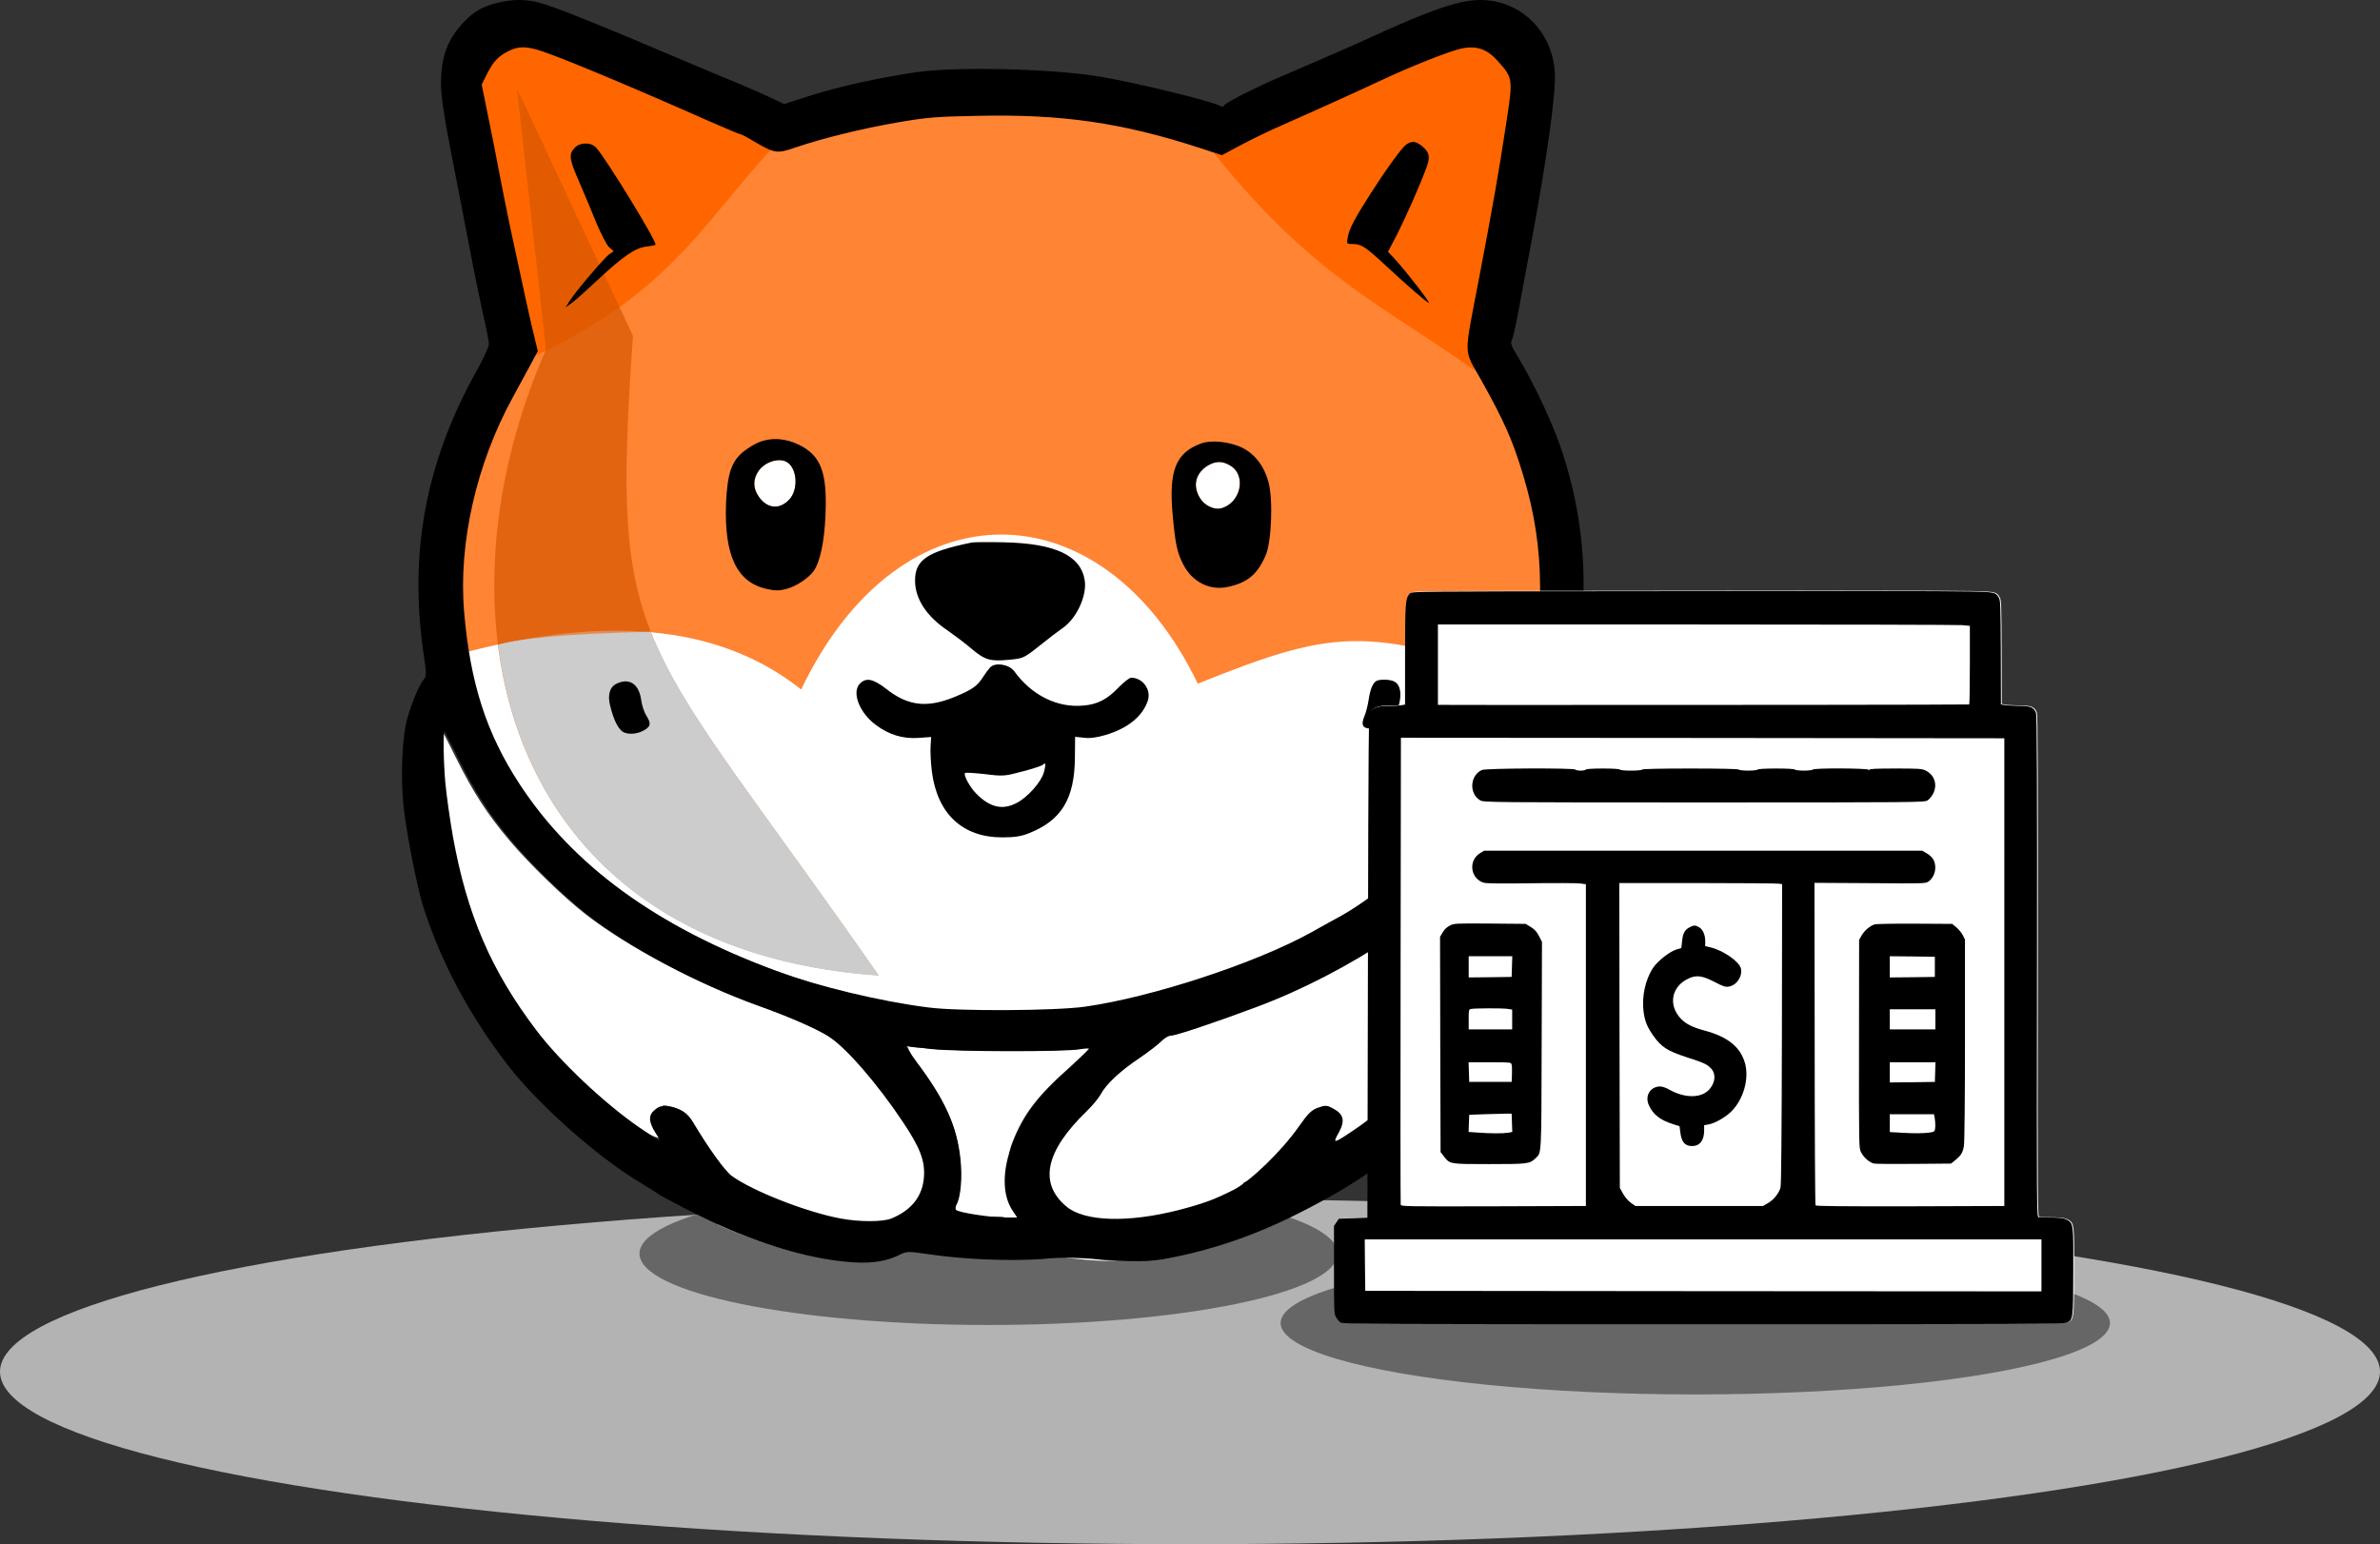 <?xml version="1.0" encoding="UTF-8" standalone="no"?>
<svg
   version="1.0"
   width="1256.552pt"
   height="815.354pt"
   viewBox="0 0 1256.552 815.354"
   preserveAspectRatio="xMidYMid"
   id="svg1828"
   sodipodi:docname="fapi.svg"
   inkscape:version="1.2 (dc2aedaf03, 2022-05-15)"
   xml:space="preserve"
   xmlns:inkscape="http://www.inkscape.org/namespaces/inkscape"
   xmlns:sodipodi="http://sodipodi.sourceforge.net/DTD/sodipodi-0.dtd"
   xmlns="http://www.w3.org/2000/svg"
   xmlns:svg="http://www.w3.org/2000/svg"><rect x="0" y="0" width="1256.552" height="815.354" fill="#333333" stroke="none"/><defs
     id="defs1832" /><sodipodi:namedview
     id="namedview1830"
     pagecolor="#ffffff"
     bordercolor="#000000"
     borderopacity="0.25"
     inkscape:showpageshadow="2"
     inkscape:pageopacity="0.0"
     inkscape:pagecheckerboard="0"
     inkscape:deskcolor="#d1d1d1"
     inkscape:document-units="pt"
     showgrid="false"
     inkscape:zoom="0.40904163"
     inkscape:cx="1773.6581"
     inkscape:cy="275.03313"
     inkscape:window-width="2560"
     inkscape:window-height="1351"
     inkscape:window-x="2551"
     inkscape:window-y="72"
     inkscape:window-maximized="1"
     inkscape:current-layer="svg1828" /><g
     id="g3819"
     inkscape:label="bg"
     transform="translate(212.059)"><ellipse
       style="fill:#b3b3b3;stroke-width:0.75"
       id="path2538-7"
       cx="416.217"
       cy="724.254"
       rx="628.276"
       ry="91.1" /><ellipse
       style="fill:#666666;stroke-width:0.817"
       id="path2855-3-0"
       cx="682.999"
       cy="698.584"
       rx="218.932"
       ry="37.697" /><ellipse
       style="fill:#666666;stroke-width:0.75"
       id="path2855-2"
       cx="309.871"
       cy="661.913"
       rx="184.294"
       ry="37.697" /></g><g
     id="g2798"
     transform="translate(211.782,1.7173516e-5)"><path
       id="rect1240-5"
       style="display:inline;fill:#ffffff;stroke-width:0.726"
       d="m 0.451,390.419 c -0.301,-260.279 -0.15,-130.14 0,0 z M 36.756,264.268 c -4.603,19.746 -6.404,39.657 -4.874,58.071 3.2,37.7 11.7,64.201 29.2,91 28.1,43.1 74.015,76.119 136.815,99.219 22.2,8.1 54.8,18.547 80.2,21.747 15.8,2.1 66.999,2.119 82.699,-0.082 35.4,-5 91.634,-22.045 120.834,-38.245 5.7,-3.2 14.014,-7.518 17.014,-9.118 18.6,-10.4 50.272,-33.756 68.672,-55.156 27.9,-32.6 32.667,-75.066 32.667,-121.766 0,-15.56 -2.27,-30.548 -5.786,-45.671 z m 580.417,0 c 4.873,24.106 7.062,48.468 3.81,73.671 -1.1,8.6 -2.3,16 -2.6,16.5 -0.3,0.5 1.1,3.5 3,6.7 6.4,10.3 7.9,18.6 8,42.7 -4.858,14.257 -24.622,-15.223 -7.399,57.199 -11.5,46.5 -34.1,85.601 -70.9,122.401 -25.9,25.8 -45.901,40.2 -78.601,56.7 -46.828,-20.187 -134.17,-102.045 -72,24.3 -5.847,1.002 -10.892,1.335 -15.88,1.493 C 676.562,566.09 622.919,290.385 617.172,264.268 Z M 21.583,385.639 c -0.8,-0.8 -0.6,16 0.4,27.1 0.6,6.5 2.399,19.3 3.999,28.4 7.4,41.2 20.201,70.9 44.101,102.4 12.6,16.6 35.6,38.301 54.1,51.101 12.5,8.6 15.903,7.149 12.403,1.749 -3.8,-6.1 -3.45,-6.223 0.25,-9.023 2.2,-1.8 -0.552,-4.127 2.948,-3.627 6.3,0.9 9.999,3.201 12.999,8.301 8.3,13.9 16.8,25.699 20.5,28.399 10.9,7.9 38.425,21.702 56.525,25.102 9.9,1.9 26.316,3.794 30.916,1.894 10.6,-4.4 20.904,-14.951 21.604,-25.051 0.6,-8.5 -4.027,-19.229 -13.127,-32.828 -13.6,-20.4 -34.602,-36.698 -44.002,-42.698 -6,-3.8 -21,-10.4 -37.1,-16.1 C 155.997,519.158 119.781,500.14 97.281,482.64 85.581,473.54 67.682,456.139 57.282,443.839 45.682,430.139 38.181,418.54 29.381,400.94 25.281,392.74 21.783,385.839 21.583,385.639 Z m 587.099,4 c -0.2,-0.2 -0.9,1.599 -1.6,3.899 -1.8,6.1 -11.2,23.701 -18.4,34.301 -16.5,24.7 -41.3,49.2 -66.8,66.3 -22.7,15.2 -48,28.299 -71.7,37.099 -22.2,8.3 -42.501,15.101 -45.101,15.101 -1.2,0 -3.4,1.299 -4.9,2.799 -1.5,1.6 -5.685,6.018 -10.685,9.418 -10.2,6.8 -17.601,13.8 -20.401,19.1 -1,1.9 -4.4,6 -7.5,9 -21.7,21 -26.414,37.582 -11.714,49.882 9.5,8 30.149,11.402 56.949,4.602 13,-3.4 20.852,-8.101 31.352,-13.401 8.8,-4.5 32.266,-14.421 41.266,-27.321 5,-7.1 1.296,-11.177 4.796,-12.477 4,-1.4 3.138,-4.903 6.538,-3.103 5.6,3 6.3,6.5 2.9,12.7 -3.4,6 0.577,10.853 10.977,3.853 22.19,-8.66 37.012,-35.278 55.012,-57.878 18.6,-23.4 42.436,-56.827 49.636,-84.927 4.1,-16.1 7.544,-46.893 8.544,-60.493 0.5,-8.2 -8.97,-8.255 -9.17,-8.455 z M 236.88,665.933 c -20.566,-1.479 -44.029,-7.895 -69.198,-19.093 -151.494,-127.579 -42.65,-9.891 69.198,19.093 z m 30.017,-113.875 c 0,-1.14 1,3.2 5,8.5 15.1,20.1 21.4,34 23.2,51.5 1,9.5 0.1,19.7 -2,23.6 -0.7,1.2 -2.714,6.99 -2.214,7.39 1.3,1.4 24.269,-1.814 27.414,-0.39 l 7.5,3.397 5.693,-6.885 c -5.6,-8.3 -14.493,-21.812 -8.693,-36.212 5.8,-14.7 13,-24.2 30.1,-39.4 5.6,-5.1 10.2,-9.501 10.2,-9.901 0,-0.4 -2.4,-0.299 -5.2,0.201 -8,1.4 -64.499,1.3 -77.799,-0.1 -6.3,-0.7 -13.2,-0.752 -13.2,-1.701 z m 10.185,109.681 c 10.414,-12.745 -6.559,-9.591 -10.659,-7.591 -6.419,3.21 -18.687,12.273 -28.281,11.785 62.82,-17.855 93.755,0 140.632,0 -4.884,-0.172 -9.655,-0.539 -14.593,-1.594 -5,-1.1 -9.8,-1.7 -10.5,-1.5 -0.6,-3.065 -8.4,-1.351 -17.2,-0.751 -18,1.1 -43.801,-7.217 -59.399,-0.349 z"
       sodipodi:nodetypes="cccccccccccsccccsccccccccsccccccsccccccccscsssccccscccscccccccccccscccsccccsccccsccsscccccccc"
       inkscape:label="white" /><g
       id="layer1"
       inkscape:label="Background"
       style="display:inline"><path
         style="fill:#ff8434;fill-opacity:1;stroke-width:0.75"
         d="M 28.819,345.828 C 115.104,322.143 172.2,333.122 211.21,364.058 263.809,253.926 370.625,257.058 420.588,360.984 495.997,330.698 511.472,330.269 607.418,364.277 601.943,307.239 602.286,215.463 556.567,163.908 432.163,23.626 145.249,13.199 66.644,189.125 l -37.825,84.656 z"
         id="path371"
         sodipodi:nodetypes="ccccsscc"
         inkscape:label="head" /><path
         style="fill:#ff6600;stroke-width:0.75"
         d="M 68.976,188.761 C 147.82,152.199 161.825,111.588 205.055,68.885 L 50.945,14.01 35.025,33.114 Z"
         id="path1019"
         inkscape:label="leftear"
         sodipodi:nodetypes="ccccc" /><path
         style="fill:#ff6600;stroke-width:0.75"
         d="M 425.08,75.65 560.169,14.409 597.094,40.527 566.473,195.429 C 518.416,160.917 479.842,145.884 425.08,75.65 Z"
         id="path1160"
         inkscape:label="rightear"
         sodipodi:nodetypes="ccccc" /><path
         style="display:inline;opacity:0.67;fill:#d45500;stroke-width:0.75"
         d="M 252.093,515.027 C 124.278,331.693 110.555,346.719 122.408,177.304 L 61.168,46.718 76.478,184.509 C 12.384,331.135 57.183,501.355 252.093,515.027 Z"
         id="path1179-1"
         sodipodi:nodetypes="ccccc"
         inkscape:label="shadoworange" /><path
         id="path1512"
         style="display:inline;opacity:1;fill:#cccccc;stroke-width:0.75"
         d="m 131.815,333.565 c -46.011,1.046 -69.648,3.668 -80.59,6.882 C 62.712,431.715 125.909,506.284 252.166,515.14 184.296,417.791 148.599,376.369 131.815,333.565 Z"
         inkscape:label="shadowgray" /></g><g
       id="g972"
       inkscape:label="border"
       style="display:inline"
       transform="matrix(0.1,0,0,-0.1,-192.667,846.846)"><path
         d="m 2438,8454 c -80,-19 -126,-45 -179,-101 -88,-92 -122,-184 -122,-328 1,-67 14,-157 51,-350 28,-143 72,-368 97,-500 25,-132 59,-298 75,-369 17,-72 30,-141 30,-155 0,-13 -27,-72 -59,-130 -273,-486 -364,-964 -286,-1504 16,-105 16,-120 2,-135 -23,-26 -65,-125 -87,-205 -28,-96 -37,-304 -21,-462 15,-142 71,-429 105,-536 95,-294 239,-564 443,-831 158,-206 469,-483 694,-619 45,-27 86,-53 93,-58 28,-22 229,-125 343,-176 254,-113 491,-178 698,-192 100,-6 175,6 241,39 41,20 43,20 155,4 183,-27 414,-37 594,-26 226.815,27.492 440.422,-34.2 640,-1 245,43 481,122 720,243 327,165 527,309 786,567 368,368 594,759 709,1224 65,268 74,336 74,572 -1,241 -16,324 -80,427 -19,32 -33,62 -30,67 3,5 15,79 26,165 44,341 14,669 -91,992 -49,151 -150,367 -242,518 -28,45 -34,63 -27,77 6,10 22,80 36,156 14,76 43,233 65,348 84,448 133,800 127,909 -10,188 -139,342 -316,377 -142,27 -273,-13 -732,-224 -50,-23 -268,-117 -384,-167 -141,-59 -316,-148 -316,-160 0,-7 -6,-7 -18,-1 -48,26 -455,125 -637,155 -252,42 -759,54 -970,23 -191,-28 -405,-75 -553,-122 l -143,-46 -72,34 c -40,19 -106,48 -147,65 -41,17 -122,51 -180,75 -603,256 -809,339 -896,362 -70,18 -139,18 -216,-1 z m 238,-258 c 121,-41 491,-196 876,-367 86,-38 161,-69 165,-69 5,0 38,-17 74,-39 111,-64 119,-65 218,-31 142,48 348,99 538,132 158,27 207,31 432,35 439,9 755,-37 1159,-168 l 122,-40 103,55 c 56,30 158,79 227,109 128,56 383,171 545,247 143,66 332,140 389,152 79,17 135,-2 190,-63 84,-94 84,-92 46,-339 -37,-243 -64,-400 -143,-815 -81,-424 -83,-364 13,-535 121,-217 164,-314 219,-495 62,-202 91,-396 91,-601 0,-467 -140,-863 -419,-1189 -184,-214 -445,-438 -631,-542 -30,-16 -102,-56 -159,-88 -292,-162 -840,-342 -1194,-392 -157,-22 -669,-25 -827,-4 -254,32 -580,111 -802,192 -628,231 -1076,558 -1357,989 -175,268 -260,533 -292,910 -30,361 65,780 257,1130 31,58 74,137 95,175 l 37,70 -18,75 c -18,70 -58,253 -130,590 -17,80 -41,204 -55,275 -13,72 -40,206 -59,299 l -34,168 29,58 c 34,66 59,92 115,120 52,26 96,25 180,-4 z M 2234,4454 c 88,-176 163,-292 279,-429 104,-123 283,-297 400,-388 225,-175 576,-362 897,-478 161,-57 311,-123 371,-161 94,-60 259,-250 395,-454 91,-136 117,-205 111,-290 -7,-101 -65,-175 -171,-219 -46,-19 -172,-19 -271,0 -181,34 -463,145 -572,224 -37,27 -122,145 -205,284 -30,51 -67,74 -130,83 -35,5 -48,2 -70,-16 -37,-28 -36,-63 2,-124 35,-54 37,-55 -88,31 -185,128 -415,345 -541,511 -239,315 -367,612 -441,1024 -16,91 -34,219 -40,284 -10,111 -12,279 -4,271 2,-2 37,-71 78,-153 z m 5786,-40 c -10,-136 -54,-393 -95,-554 -72,-281 -228,-591 -414,-825 -180,-226 -371,-410 -558,-536 -104,-70 -110,-71 -76,-11 34,62 27,97 -29,127 -34,18 -40,19 -80,5 -35,-13 -52,-29 -102,-100 -90,-129 -256,-289 -344,-334 -105,-53 -161,-73 -291,-107 -268,-68 -497,-61 -592,19 -147,123 -111,292 106,502 31,30 65,71 75,90 28,53 102,123 204,191 50,34 103,75 118,91 15,15 37,28 49,28 26,0 229,68 451,151 237,88 490,219 717,371 255,171 503,416 668,663 72,106 166,282 184,343 7,23 14,41 16,39 2,-2 -2,-71 -7,-153 z M 4730,2929 c 133,-14 698,-15 778,-1 28,5 52,6 52,2 0,-4 -46,-48 -102,-99 -171,-152 -243,-247 -301,-394 -58,-144 -58,-278 -2,-361 l 24,-36 h -67 c -73,0 -242,26 -255,40 -5,4 -4,18 3,30 21,39 30,141 20,236 -18,175 -81,314 -232,515 -40,53 -61,88 -50,85 9,-3 69,-10 132,-17 z"
         id="path198"
         sodipodi:nodetypes="ccccscsccccccccccccccccccccsccccscccccsccccccscccccscccccccccccccccscccccccccccccccccscscsccccccccsccccccsscccccccccccscccsccccscccsccccscccccc"
         inkscape:label="dogborder" /><path
         d="m 7233,7705 c -24,-17 -107,-132 -192,-265 -79,-124 -109,-180 -116,-222 -7,-38 -7,-38 26,-38 46,-1 65,-13 171,-111 126,-117 210,-189 230,-200 18,-10 -128,178 -185,238 l -30,32 46,88 c 44,86 118,252 156,354 23,59 17,85 -25,118 -32,25 -52,26 -81,6 z"
         id="path200"
         inkscape:label="innereyeright" /><path
         d="m 2842,7687 c -31,-33 -28,-59 24,-177 25,-58 66,-154 90,-215 25,-60 56,-120 69,-132 l 24,-21 -22,-15 c -25,-16 -178,-196 -211,-248 l -21,-34 30,22 c 17,11 79,67 139,123 136,127 200,171 261,177 25,3 45,7 45,10 0,28 -260,452 -313,511 -28,31 -86,30 -115,-1 z"
         id="path202"
         inkscape:label="innereyeleft" /><g
         id="g1776"
         inkscape:label="eyeleft"><path
           id="rect1767"
           style="fill:#ffffff;stroke-width:7.5"
           d="m 3924.233,-6038.653 c -13.391,-0.156 -27.54,2.274 -41.353,6.899 -13.812,4.625 -27.286,11.445 -39.302,20.039 -6.008,4.297 -11.659,9.028 -16.802,14.165 -5.143,5.137 -9.784,10.678 -13.784,16.553 -7.25,10.75 -12.679,21.679 -16.304,32.71 -3.625,11.031 -5.434,22.156 -5.434,33.281 0,11.125 1.81,22.25 5.434,33.281 3.625,11.031 9.054,21.975 16.304,32.725 5.5,8.25 11.34,15.589 17.432,22.017 6.092,6.428 12.444,11.938 18.999,16.523 6.555,4.586 13.312,8.247 20.2,10.972 6.889,2.725 13.912,4.518 21.006,5.361 7.094,0.844 14.246,0.749 21.416,-0.308 7.17,-1.057 14.357,-3.073 21.475,-6.05 7.117,-2.977 14.173,-6.92 21.108,-11.836 6.936,-4.916 13.751,-10.806 20.376,-17.681 6.375,-6.625 11.826,-14.239 16.377,-22.544 4.551,-8.305 8.191,-17.298 10.957,-26.704 2.766,-9.406 4.649,-19.221 5.669,-29.15 1.02,-9.93 1.185,-19.979 0.498,-29.854 -0.688,-9.875 -2.229,-19.571 -4.585,-28.814 -2.356,-9.242 -5.537,-18.028 -9.521,-26.06 -3.984,-8.031 -8.767,-15.306 -14.341,-21.548 -5.574,-6.242 -11.933,-11.447 -19.058,-15.322 -5.375,-2.875 -11.214,-5.005 -17.388,-6.431 -6.174,-1.426 -12.685,-2.148 -19.38,-2.227 z"
           transform="scale(1,-1)" /><path
           id="path1771"
           style="fill:#000000;stroke-width:7.5"
           d="m 3920.132,-6149.63 c -18.062,-1.188 -35.977,-0.407 -53.555,2.358 -17.578,2.766 -34.827,7.518 -51.577,14.268 -11,4.5 -25.745,12.255 -40.62,21.255 -14.875,9 -29.882,19.255 -41.382,28.755 -7.75,6.25 -14.867,12.747 -21.416,19.643 -6.549,6.896 -12.528,14.181 -17.974,22.017 -5.445,7.836 -10.355,16.215 -14.795,25.283 -4.439,9.068 -8.407,18.835 -11.938,29.429 -7.062,21.188 -12.405,45.719 -16.421,74.766 -4.016,29.047 -6.702,62.601 -8.452,101.851 -1.25,34.25 -1.299,66.447 -0.117,96.621 1.182,30.174 3.587,58.326 7.251,84.522 3.664,26.195 8.583,50.43 14.78,72.744 6.197,22.314 13.675,42.714 22.456,61.245 8.781,18.531 18.877,35.193 30.293,50.039 11.416,14.846 24.16,27.868 38.262,39.126 14.102,11.258 29.554,20.753 46.392,28.52 16.838,7.768 35.058,13.818 54.683,18.193 22,5 38.494,7.492 53.994,7.617 15.5,0.125 30.003,-2.121 48.003,-6.621 13.25,-3.5 27.13,-8.682 40.942,-15.088 13.812,-6.406 27.561,-14.037 40.562,-22.412 13,-8.375 25.252,-17.503 36.065,-26.909 10.812,-9.406 20.186,-19.094 27.436,-28.594 8.75,-11.75 16.749,-27.308 23.921,-46.245 7.172,-18.938 13.518,-41.254 18.955,-66.504 5.438,-25.25 9.959,-53.438 13.506,-84.126 3.547,-30.687 6.117,-63.876 7.617,-99.126 1.25,-28.125 1.825,-54.132 1.655,-78.237 -0.17,-24.105 -1.085,-46.313 -2.827,-66.797 -1.742,-20.484 -4.312,-39.252 -7.778,-56.514 -3.467,-17.262 -7.84,-33.009 -13.184,-47.446 -5.344,-14.438 -11.655,-27.568 -19.028,-39.58 -7.373,-12.012 -15.802,-22.901 -25.356,-32.886 -9.555,-9.984 -20.235,-19.066 -32.124,-27.422 -11.889,-8.355 -24.985,-15.99 -39.36,-23.115 -18,-9 -36.187,-16.058 -54.39,-21.167 -18.203,-5.109 -36.415,-8.275 -54.478,-9.463 z m 4.102,110.977 c 6.695,0.078 13.206,0.801 19.38,2.227 6.174,1.426 12.013,3.556 17.388,6.431 7.125,3.875 13.483,9.08 19.058,15.322 5.574,6.242 10.356,13.517 14.341,21.548 3.984,8.031 7.166,16.817 9.521,26.06 2.355,9.242 3.897,18.939 4.585,28.814 0.688,9.875 0.521,19.924 -0.498,29.854 -1.02,9.93 -2.903,19.744 -5.669,29.15 -2.766,9.406 -6.406,18.399 -10.957,26.704 -4.551,8.305 -10.002,15.919 -16.377,22.544 -6.625,6.875 -13.441,12.765 -20.376,17.681 -6.936,4.916 -13.991,8.859 -21.108,11.836 -7.117,2.977 -14.305,4.993 -21.475,6.05 -7.17,1.057 -14.322,1.151 -21.416,0.308 -7.094,-0.844 -14.117,-2.637 -21.006,-5.361 -6.889,-2.725 -13.646,-6.386 -20.2,-10.972 -6.555,-4.586 -12.907,-10.096 -18.999,-16.523 -6.092,-6.428 -11.932,-13.767 -17.432,-22.017 -7.25,-10.75 -12.679,-21.693 -16.304,-32.725 -3.625,-11.031 -5.434,-22.156 -5.434,-33.281 0,-11.125 1.81,-22.25 5.434,-33.281 3.625,-11.031 9.054,-21.96 16.304,-32.71 4,-5.875 8.642,-11.416 13.784,-16.553 5.143,-5.137 10.794,-9.868 16.802,-14.165 12.016,-8.594 25.489,-15.414 39.302,-20.039 13.812,-4.625 27.962,-7.056 41.353,-6.899 z"
           transform="scale(1,-1)" /></g><g
         id="g1713"
         inkscape:label="eyeright"><path
           id="rect1692"
           style="fill:#ffffff;stroke-width:0.75"
           d="m 431.583,243.959 c -1.038,0.031 -2.074,0.24 -3.127,0.623 -1.053,0.383 -2.123,0.939 -3.223,1.664 -0.787,0.537 -1.492,1.116 -2.117,1.729 -0.624,0.613 -1.167,1.259 -1.626,1.935 -0.459,0.676 -0.836,1.381 -1.129,2.108 -0.293,0.727 -0.502,1.476 -0.627,2.241 -0.125,0.766 -0.166,1.547 -0.122,2.339 0.044,0.792 0.174,1.595 0.39,2.402 0.216,0.807 0.517,1.619 0.905,2.429 0.388,0.81 0.864,1.617 1.427,2.417 0.6,0.825 1.343,1.575 2.172,2.224 0.83,0.648 1.746,1.196 2.689,1.614 0.944,0.419 1.916,0.709 2.858,0.845 0.942,0.136 1.854,0.117 2.679,-0.084 1.3,-0.325 2.491,-0.837 3.562,-1.496 1.071,-0.658 2.024,-1.463 2.848,-2.372 0.823,-0.909 1.518,-1.921 2.074,-2.997 0.556,-1.076 0.972,-2.213 1.241,-3.372 0.269,-1.159 0.389,-2.341 0.352,-3.501 -0.038,-1.16 -0.234,-2.299 -0.598,-3.376 -0.364,-1.077 -0.896,-2.093 -1.605,-3.004 -0.71,-0.912 -1.598,-1.719 -2.673,-2.382 -1.1,-0.7 -2.168,-1.211 -3.221,-1.541 -1.053,-0.33 -2.091,-0.477 -3.129,-0.445 z"
           transform="matrix(10,0,0,-10,1926.67,8468.463)" /><path
           id="path1708"
           style="fill:#000000;stroke-width:0.75"
           d="m 426.907,233.24 c -1.792,0.15 -3.424,0.481 -4.774,1.006 -1.65,0.613 -3.151,1.295 -4.512,2.067 -1.36,0.771 -2.58,1.631 -3.665,2.599 -1.085,0.967 -2.036,2.042 -2.861,3.242 -0.824,1.2 -1.521,2.524 -2.099,3.993 -0.578,1.469 -1.038,3.081 -1.384,4.856 -0.346,1.775 -0.58,3.711 -0.709,5.829 -0.129,2.117 -0.152,4.415 -0.078,6.911 0.074,2.496 0.246,5.191 0.508,8.104 0.35,3.8 0.668,6.933 0.999,9.59 0.331,2.658 0.675,4.841 1.075,6.747 0.4,1.906 0.856,3.535 1.412,5.08 0.556,1.545 1.213,3.009 2.013,4.583 0.6,1.187 1.273,2.299 2.008,3.333 0.735,1.033 1.534,1.988 2.388,2.859 0.854,0.871 1.763,1.659 2.719,2.36 0.956,0.701 1.958,1.314 2.999,1.835 1.041,0.522 2.12,0.953 3.229,1.288 1.109,0.335 2.247,0.574 3.407,0.713 1.16,0.14 2.341,0.181 3.536,0.117 1.195,-0.064 2.403,-0.23 3.615,-0.505 2.55,-0.575 4.782,-1.27 6.763,-2.145 0.991,-0.437 1.918,-0.92 2.792,-1.456 0.874,-0.536 1.695,-1.125 2.47,-1.775 0.775,-0.65 1.504,-1.36 2.197,-2.14 0.693,-0.78 1.349,-1.628 1.978,-2.553 1.256,-1.85 2.401,-4.007 3.501,-6.532 0.388,-0.863 0.74,-1.97 1.056,-3.267 0.316,-1.296 0.596,-2.781 0.836,-4.397 0.481,-3.233 0.807,-6.991 0.957,-10.822 0.15,-3.831 0.125,-7.736 -0.094,-11.256 -0.109,-1.76 -0.267,-3.425 -0.476,-4.937 -0.209,-1.512 -0.467,-2.871 -0.779,-4.021 -0.575,-2.125 -1.313,-4.113 -2.199,-5.95 -0.886,-1.837 -1.921,-3.524 -3.089,-5.049 -1.169,-1.525 -2.472,-2.888 -3.895,-4.075 -1.423,-1.188 -2.967,-2.2 -4.617,-3.025 -1.675,-0.825 -3.55,-1.507 -5.505,-2.032 -1.955,-0.525 -3.989,-0.893 -5.982,-1.093 -1.994,-0.2 -3.947,-0.232 -5.739,-0.082 z m 4.676,10.72 c 1.038,-0.031 2.076,0.116 3.129,0.445 1.053,0.33 2.121,0.841 3.221,1.541 1.075,0.662 1.964,1.47 2.673,2.382 0.71,0.912 1.241,1.927 1.605,3.004 0.364,1.077 0.56,2.216 0.598,3.376 0.038,1.16 -0.083,2.342 -0.352,3.501 -0.269,1.159 -0.685,2.296 -1.241,3.372 -0.556,1.076 -1.251,2.088 -2.074,2.997 -0.823,0.909 -1.776,1.713 -2.848,2.372 -1.071,0.658 -2.263,1.171 -3.562,1.496 -0.825,0.2 -1.737,0.219 -2.679,0.084 -0.942,-0.136 -1.914,-0.426 -2.858,-0.845 -0.944,-0.419 -1.86,-0.966 -2.689,-1.614 -0.83,-0.648 -1.572,-1.399 -2.172,-2.224 -0.562,-0.8 -1.038,-1.607 -1.427,-2.417 -0.388,-0.81 -0.69,-1.622 -0.905,-2.429 -0.216,-0.807 -0.345,-1.61 -0.39,-2.402 -0.044,-0.792 -0.003,-1.574 0.122,-2.339 0.125,-0.766 0.334,-1.514 0.627,-2.241 0.293,-0.727 0.67,-1.432 1.129,-2.108 0.459,-0.676 1.002,-1.322 1.626,-1.935 0.624,-0.613 1.329,-1.191 2.117,-1.729 1.1,-0.725 2.17,-1.281 3.223,-1.664 1.053,-0.383 2.09,-0.591 3.127,-0.623 z"
           transform="matrix(10,0,0,-10,1926.67,8468.463)" /></g><path
         d="m 4940,5604 c -235,-48 -300,-91 -300,-201 0,-96 60,-189 174,-265 33,-23 89,-65 123,-94 72,-61 99,-69 201,-59 73,7 76,8 158,73 46,37 101,79 123,94 73,50 129,170 117,251 -20,132 -154,196 -426,202 -80,2 -156,1 -170,-1 z"
         id="path208"
         inkscape:label="nose" /><path
         d="m 5036,4944 c -10,-11 -27,-34 -39,-53 -29,-46 -58,-65 -147,-102 -146,-60 -247,-49 -362,42 -70,54 -106,61 -139,28 -45,-45 -3,-155 85,-219 68,-51 141,-73 221,-68 l 70,5 -3,-49 c -2,-26 1,-87 7,-135 29,-222 162,-346 371,-346 63,0 99,5 139,21 174,68 244,182 245,404 l 1,106 47,-5 c 31,-4 68,1 115,15 118,36 194,98 222,181 19,58 -27,121 -88,121 -9,0 -39,-23 -66,-51 -60,-63 -112,-90 -186,-96 -138,-13 -273,54 -365,181 -27,37 -102,49 -128,20 z m 284,-554 c -14,-51 -87,-133 -145,-162 -73,-38 -140,-23 -211,49 -35,35 -70,100 -60,110 3,3 50,0 105,-6 96,-12 105,-11 198,14 54,14 102,30 107,35 16,16 18,4 6,-40 z"
         id="path210"
         inkscape:label="mouse" /><path
         d="m 7074,4872 c -18,-12 -31,-44 -39,-97 -4,-27 -13,-65 -21,-84 -23,-55 -12,-71 50,-71 73,0 106,31 130,123 17,64 8,110 -24,127 -22,12 -80,13 -96,2 z"
         id="path212"
         inkscape:label="rightbp" /><path
         d="m 3063,4858 c -35,-17 -47,-60 -33,-115 20,-83 47,-132 76,-143 31,-12 78,-5 111,17 28,19 29,33 3,75 -11,18 -23,55 -26,81 -12,85 -63,118 -131,85 z"
         id="path214"
         inkscape:label="leftbp" /></g></g><g
     id="g3833"
     inkscape:label="finance"
     transform="translate(256.064,-7.334)"><g
       id="g3625"
       transform="matrix(0.769,0,0,0.769,33.386,138.723)"><path
         style="fill:#ffffff;fill-opacity:1;stroke:none;stroke-width:7.588;stroke-dasharray:60.707, 7.588"
         d="m 561.029,679.977 0.146,17.628 0.218,17.701 232.228,0.218 232.154,0.145 V 697.823 679.977 H 793.403 Z"
         id="path3618" /><path
         style="fill:#ffffff;fill-opacity:1;stroke:none;stroke-width:7.588;stroke-dasharray:60.707, 7.588"
         d="m 735.855,435.221 0.146,104.676 0.218,104.75 2.257,4.006 c 1.311,2.331 3.571,4.954 5.319,6.192 l 3.132,2.186 h 43.78 43.852 l 3.497,-2.039 c 3.933,-2.331 7.43,-6.703 8.522,-10.636 0.51,-1.675 0.802,-38.971 0.948,-105.478 l 0.145,-102.855 -2.112,-0.365 c -1.165,-0.219 -26.297,-0.437 -55.872,-0.437 z"
         id="path3616" /><path
         style="fill:#ffffff;fill-opacity:1;stroke:none;stroke-width:7.588;stroke-dasharray:60.707, 7.588"
         d="m 585.87,335.424 -0.218,159.674 c -0.146,87.85 -0.074,160.33 0.072,161.058 0.218,1.165 3.716,1.238 63.74,1.093 l 63.447,-0.218 V 546.525 436.022 l -4.006,-0.51 c -2.185,-0.291 -17.41,-0.365 -33.727,-0.146 -20.761,0.291 -30.522,0.147 -32.416,-0.363 -9.178,-2.841 -10.782,-15.152 -2.623,-20.251 l 2.842,-1.748 h 150.423 150.422 l 3.205,1.821 c 1.821,1.02 3.788,2.914 4.589,4.371 2.55,4.953 1.092,11.654 -3.278,14.859 -2.04,1.53 -2.549,1.529 -40.282,1.238 l -38.171,-0.218 0.146,110.36 c 0,60.752 0.29,110.795 0.582,111.16 0.291,0.583 19.887,0.728 65.051,0.655 l 64.613,-0.218 V 496.409 335.789 l -207.169,-0.218 z"
         id="path3614" /><path
         style="fill:#ffffff;fill-opacity:1;stroke:none;stroke-width:7.588;stroke-dasharray:60.707, 7.588"
         d="m 611.292,257.626 v 27.608 27.608 l 44.289,0.073 c 123.762,0.073 320.15,-0.146 320.587,-0.365 0.218,-0.146 0.436,-12.383 0.436,-27.17 V 258.574 l -5.464,-0.51 c -2.987,-0.219 -85.227,-0.438 -182.619,-0.438 z"
         id="path3612" /><path
         style="fill:#ffffff;fill-opacity:1;stroke:none;stroke-width:7.588;stroke-dasharray:60.707, 7.588"
         d="m 753.265,234.754 c 87.996,-0.146 177.668,-0.146 199.302,0 42.614,0.291 41.156,0.146 43.852,4.298 1.238,1.821 1.312,4.953 1.458,37.733 l 0.072,35.694 2.112,0.437 c 1.093,0.291 5.537,0.51 9.762,0.583 8.523,0.073 10.562,0.873 12.237,4.953 0.583,1.53 0.802,45.82 0.656,174.171 -0.218,171.62 -0.219,172.057 1.238,172.203 0.801,0.073 4.88,0.146 9.105,0.146 5.827,0.073 8.232,0.436 9.98,1.383 4.735,2.55 4.735,2.551 4.589,35.622 -0.073,32.707 -0.073,32.997 -4.371,35.183 -1.894,0.947 -29.793,1.093 -249.636,1.093 -218.823,0 -247.743,-0.146 -249.127,-1.093 -0.874,-0.583 -2.257,-2.184 -3.059,-3.568 -1.457,-2.331 -1.531,-3.279 -1.531,-32.635 v -30.23 l 1.676,-2.477 1.676,-2.476 9.76,-0.365 9.835,-0.365 0.363,-172.641 c 0.364,-165.72 0.437,-172.786 1.676,-174.753 1.967,-2.914 5.39,-4.078 12.31,-4.078 3.351,0 7.284,-0.219 8.741,-0.438 l 2.769,-0.51 v -34.674 c 0.073,-36.276 0.219,-38.242 3.352,-41.666 1.238,-1.384 4.152,-1.384 161.203,-1.529 z"
         id="path3610" /></g><g
       transform="matrix(0.056,0,0,-0.056,341.829,797.834)"
       fill="#000000"
       stroke="none"
       id="g1826"><path
         d="m 4829,8542 c -2156,-2 -2196,-2 -2213,-21 -43,-47 -45,-74 -46,-572 v -476 l -38,-7 c -20,-3 -74,-6 -120,-6 -95,0 -142,-16 -169,-56 -17,-27 -18,-124 -23,-2399 l -5,-2370 -135,-5 -134,-5 -23,-34 -23,-34 v -415 c 0,-403 1,-416 21,-448 11,-19 30,-41 42,-49 19,-13 416,-15 3420,-15 3018,0 3401,2 3427,15 59,30 59,34 60,483 2,454 2,454 -63,489 -24,13 -57,18 -137,19 -58,0 -114,1 -125,2 -20,2 -20,8 -17,2364 2,1762 -1,2370 -9,2391 -23,56 -51,67 -168,68 -58,1 -119,4 -134,8 l -29,6 -1,490 c -2,450 -3,493 -20,518 -37,57 -17,55 -602,59 -297,2 -1528,2 -2736,0 z m 2991,-320 75,-7 v -368 c 0,-203 -3,-371 -6,-373 -6,-3 -2702,-6 -4401,-5 l -608,1 v 379 379 h 2433 c 1337,0 2466,-3 2507,-6 z M 8220,4950 V 2745 l -887,-3 c -620,-1 -889,1 -893,9 -4,5 -8,692 -8,1526 l -2,1515 524,-3 c 518,-4 525,-4 553,17 60,44 80,136 45,204 -11,20 -38,46 -63,60 l -44,25 H 5380 3315 l -39,-24 c -112,-70 -90,-239 36,-278 26,-7 160,-9 445,-5 224,3 433,2 463,-2 l 55,-7 V 4262 2745 l -871,-3 c -824,-2 -872,-1 -875,15 -2,10 -3,1005 -1,2211 l 3,2192 2845,-2 2844,-3 z m -2124,834 29,-5 -2,-1412 c -2,-913 -6,-1425 -13,-1448 -15,-54 -63,-114 -117,-146 l -48,-28 h -602 -601 l -43,30 c -24,17 -55,53 -73,85 l -31,55 -3,1438 -2,1437 h 739 c 406,0 751,-3 767,-6 z M 8570,2185 v -245 l -3187,2 -3188,3 -3,243 -2,242 h 3190 3190 z"
         id="path1802" /><path
         d="m 3295,6856 c -48,-21 -82,-68 -90,-126 -9,-66 22,-133 75,-161 34,-18 103,-19 2110,-19 2020,0 2076,1 2106,19 17,11 41,40 54,66 41,84 12,173 -70,215 -36,18 -60,20 -284,20 -186,0 -246,-3 -249,-12 -4,-10 -6,-10 -6,0 -1,15 -516,18 -526,2 -3,-5 -42,-10 -85,-10 -43,0 -82,5 -85,10 -4,6 -73,10 -175,10 -102,0 -171,-4 -175,-10 -3,-5 -44,-10 -90,-10 -46,0 -87,5 -90,10 -4,6 -167,10 -455,10 -288,0 -451,-4 -455,-10 -3,-6 -50,-10 -105,-10 -55,0 -102,4 -105,10 -4,6 -68,10 -160,10 -92,0 -156,-4 -160,-10 -3,-5 -26,-10 -50,-10 -24,0 -47,5 -50,10 -10,16 -842,13 -880,-4 z"
         id="path1818" /><path
         d="m 2992,5389 c -28,-14 -51,-36 -67,-64 l -25,-42 2,-1015 3,-1015 29,-37 c 59,-77 50,-76 429,-76 362,0 381,2 435,53 60,56 57,2 60,1067 l 3,975 -28,55 c -21,41 -40,62 -77,85 l -49,30 -336,3 c -326,2 -337,2 -379,-19 z m 586,-386 -3,-98 -202,-3 -203,-2 v 100 100 h 205 206 z m -44,-399 46,-7 v -93 -94 h -205 -205 v 94 c 0,90 1,95 23,99 36,7 290,8 341,1 z m 41,-527 c 3,-12 5,-54 3,-92 l -3,-70 h -200 -200 l -3,93 -3,92 h 200 c 200,0 201,0 206,-23 z m 3,-548 3,-86 -38,-7 c -49,-8 -167,-8 -282,1 l -92,6 3,81 3,81 165,6 c 91,3 181,5 200,5 l 35,-1 z"
         id="path1820" /><path
         d="m 6997,5400 c -43,-13 -94,-56 -122,-103 l -24,-43 -1,-981 c -1,-963 -1,-982 19,-1021 26,-51 82,-99 123,-107 18,-3 189,-5 380,-3 l 346,3 38,31 c 56,45 73,73 83,136 6,31 10,477 10,1001 v 945 l -22,43 c -13,23 -40,56 -61,73 l -38,31 -351,2 c -194,1 -365,-2 -380,-7 z m 568,-400 v -95 l -212,-3 -213,-2 v 100 100 l 213,-2 212,-3 z m 5,-495 v -95 h -215 -215 v 95 95 h 215 215 z m -2,-497 -3,-93 -212,-3 -213,-2 v 95 95 h 215 216 z m -4,-435 c 8,-53 7,-106 -3,-121 -12,-19 -139,-26 -294,-17 l -127,7 v 84 84 h 209 208 z"
         id="path1822" /><path
         d="m 5255,5374 c -47,-23 -66,-58 -73,-131 l -7,-66 -45,-13 c -64,-19 -178,-108 -221,-173 -74,-110 -109,-275 -90,-416 13,-92 35,-145 95,-229 73,-102 130,-139 304,-196 170,-55 196,-67 234,-105 50,-50 46,-130 -10,-197 -74,-88 -232,-90 -380,-6 -29,17 -68,30 -86,30 -93,0 -147,-87 -108,-175 40,-90 108,-143 234,-182 l 56,-18 7,-56 c 12,-94 43,-130 110,-131 74,0 115,53 115,148 v 49 l 42,7 c 59,10 164,70 218,126 112,115 164,303 126,448 -42,155 -163,253 -386,312 -107,29 -168,59 -216,107 -127,130 -94,309 71,384 72,33 127,26 240,-32 89,-46 105,-51 140,-45 74,14 129,99 111,172 -17,65 -167,169 -285,197 l -51,12 v 48 c 0,61 -24,113 -61,132 -35,19 -46,18 -84,-1 z"
         id="path1824" /></g></g></svg>
